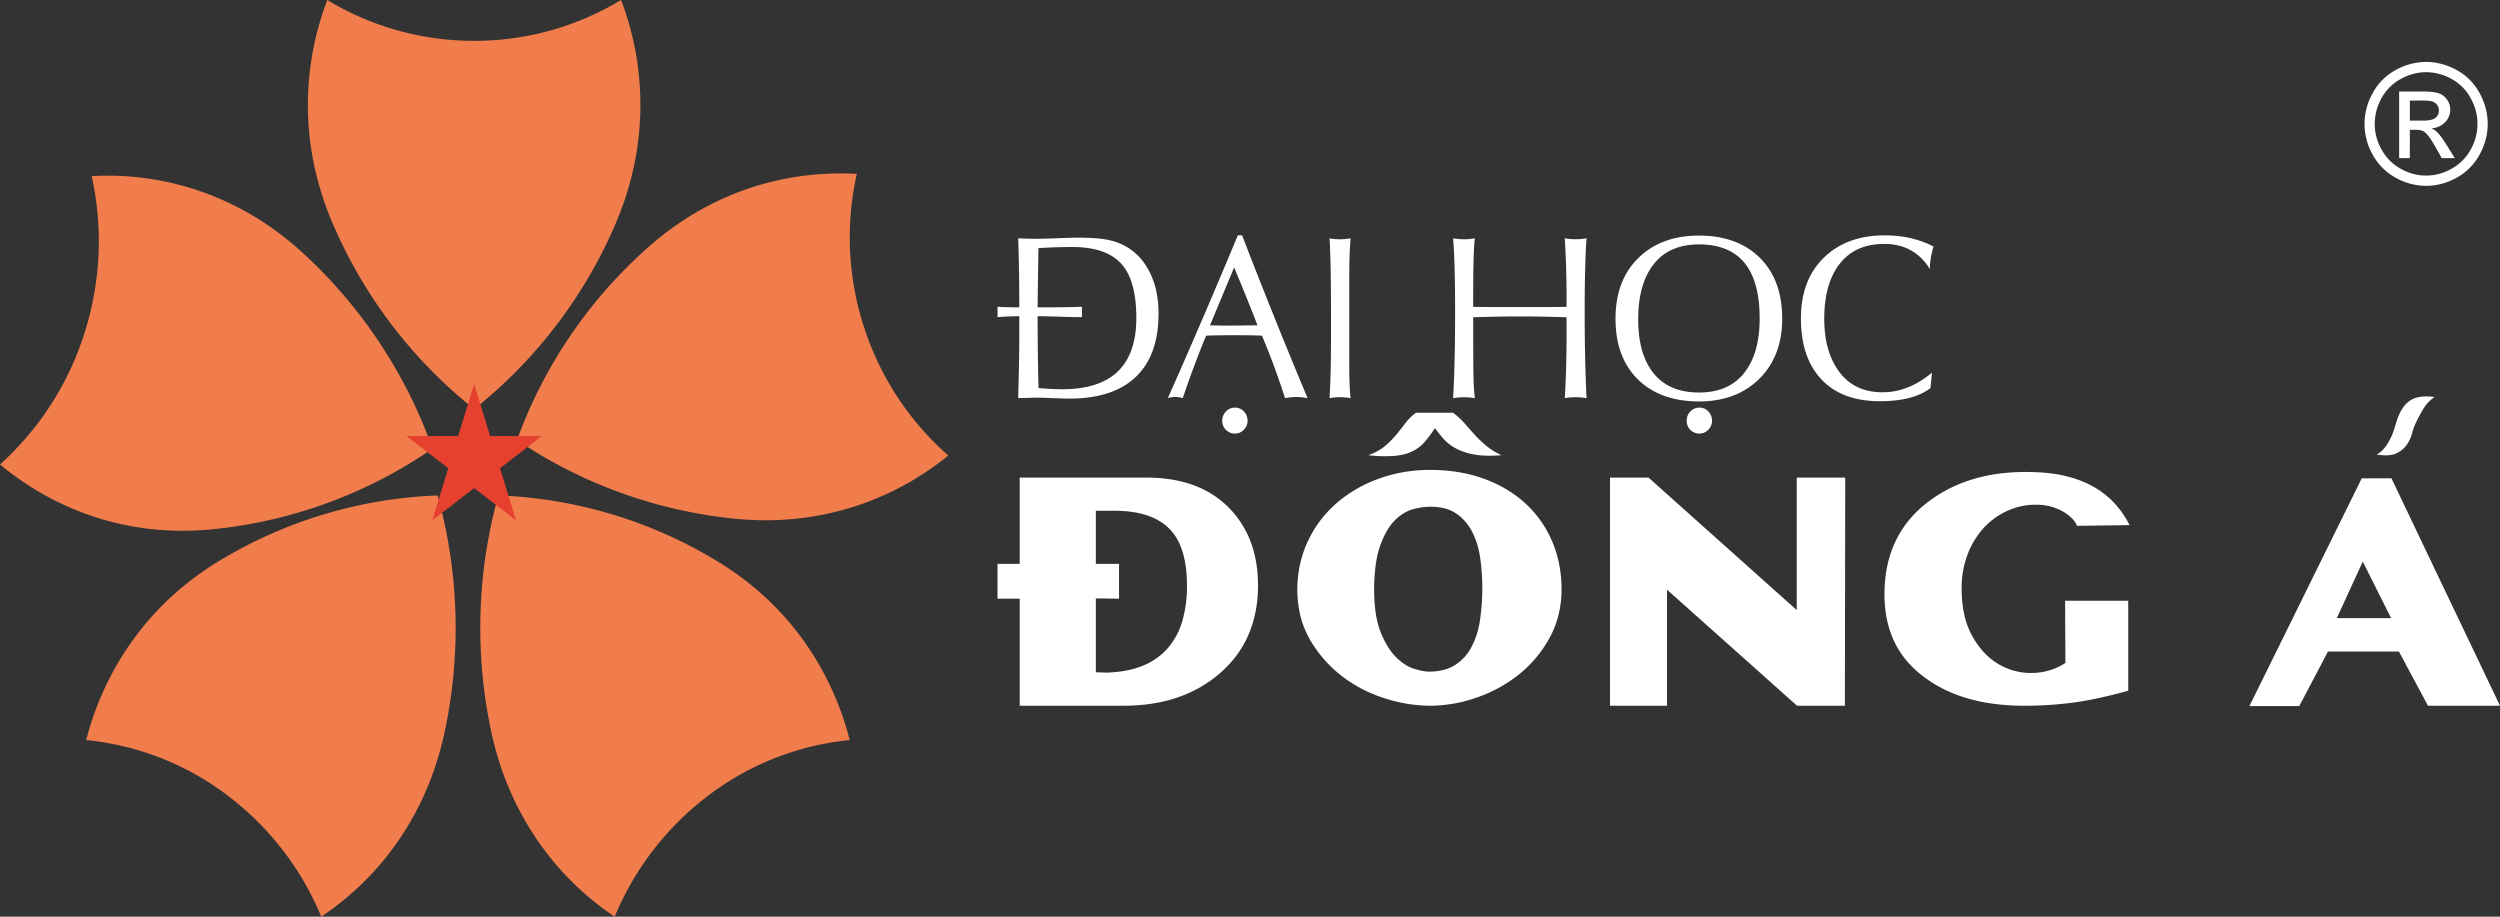 <svg width="120" height="44" viewBox="0 0 120 44" xmlns="http://www.w3.org/2000/svg"><rect x="0" y="0" width="120" height="44" fill="#333333" stroke="none"/><title>Group 13</title><g fill="none" fill-rule="evenodd"><path d="M29.569 10.69a22.9 22.9 0 0 1-6.771 8.917l-.037.015-.036-.015a22.899 22.899 0 0 1-6.782-8.943C14.239 6.651 14.62 2.86 15.71 0a13.6 13.6 0 0 0 7.05 1.961c2.575 0 4.986-.715 7.05-1.961 1.084 2.822 1.47 6.671-.242 10.69M14.43 12.046a23.308 23.308 0 0 1 6.315 9.442l.003.04-.025.032a22.501 22.501 0 0 1-10.57 3.85c-4.326.414-7.79-1.15-10.153-3.116a14.254 14.254 0 0 0 4.055-6.305c.804-2.527.88-5.117.347-7.534 3.006-.178 6.765.65 10.029 3.591M10.445 26.97a21.784 21.784 0 0 1 10.517-3.186l.038.009.02.034a23.844 23.844 0 0 1 .313 11.354c-.932 4.291-3.405 7.146-5.912 8.819a14.023 14.023 0 0 0-4.52-5.834 13.361 13.361 0 0 0-6.763-2.642c.747-2.948 2.639-6.312 6.307-8.553m13.142 8.183a23.845 23.845 0 0 1 .319-11.327l.02-.034.038-.01a21.77 21.77 0 0 1 10.54 3.201c3.658 2.242 5.52 5.557 6.284 8.54a13.362 13.362 0 0 0-6.762 2.642A14.01 14.01 0 0 0 29.506 44c-2.481-1.645-4.99-4.546-5.919-8.846m11.779-10.247a22.733 22.733 0 0 1-10.513-3.76l-.025-.03.003-.039a22.739 22.739 0 0 1 6.316-9.241c3.253-2.864 6.946-3.66 9.98-3.491a13.902 13.902 0 0 0 .347 7.36 13.896 13.896 0 0 0 4.043 6.158c-2.322 1.904-5.83 3.452-10.15 3.043" fill="#F17D4C"/><path fill="#E6412F" d="M22.759 18.432l.767 2.499h2.484L24 22.475l.768 2.498-2.01-1.544-2.009 1.544.768-2.498-2.01-1.544h2.485z"/><path d="M116.854 19.057c-.208.15-.368.313-.484.49a6.425 6.425 0 0 0-.368.666 2.45 2.45 0 0 0-.213.554 1.84 1.84 0 0 1-.262.578c-.12.177-.29.316-.508.418-.218.102-.53.12-.934.056.153-.086.284-.2.393-.346.11-.144.2-.29.27-.44.072-.15.129-.295.172-.435l.1-.32c.14-.482.351-.824.63-1.028.279-.203.68-.268 1.204-.193zm-4.687 10.612h2.606l-1.36-2.713-1.246 2.713zm2.983 1.606h-3.408l-1.377 2.617h-2.393l5.392-10.933h1.425L120 33.876h-3.457l-1.393-2.601zm-15.453-6.036a1.087 1.087 0 0 0-.279-.394c-.13-.123-.28-.23-.45-.322a2.512 2.512 0 0 0-.565-.216 2.415 2.415 0 0 0-.607-.08 3.255 3.255 0 0 0-1.417.281 3.53 3.53 0 0 0-1.156.827 3.93 3.93 0 0 0-.778 1.276 4.47 4.47 0 0 0-.287 1.613c0 .931.17 1.7.509 2.305.338.604.758 1.053 1.26 1.348a3.05 3.05 0 0 0 1.624.425 2.978 2.978 0 0 0 1.589-.481l-.016-2.987h3.031v4.32c-.579.16-1.1.288-1.565.384-.464.097-.882.166-1.254.209a18.172 18.172 0 0 1-2.163.129c-1.922 0-3.484-.428-4.686-1.285-1.355-.942-2.032-2.296-2.032-4.062 0-1.883.689-3.355 2.064-4.415 1.388-1.07 3.147-1.551 5.277-1.445 2.141.097 3.617.942 4.424 2.537l-2.523.033zM77.28 33.876v-10.95h1.851l7.113 6.358v-6.358h2.327l-.017 10.95H86.26l-6.243-5.572v5.572H77.28zM72.068 21.85c-.545.043-.993.03-1.342-.04a2.917 2.917 0 0 1-.878-.305 2.131 2.131 0 0 1-.573-.458 8.79 8.79 0 0 1-.402-.498 5.41 5.41 0 0 1-.491.666c-.164.188-.36.338-.59.45-.23.112-.511.185-.844.217a6.546 6.546 0 0 1-1.27-.032c.328-.118.595-.265.803-.442.207-.176.39-.361.549-.554.158-.192.309-.382.45-.57.143-.186.307-.345.492-.473h1.77c.196.139.374.3.533.481.158.182.319.364.483.547.164.182.35.36.557.537.208.177.459.335.753.474zm-3.424 2.472a3.39 3.39 0 0 0-.787.112c-.305.075-.597.247-.876.514-.279.268-.517.664-.713 1.188-.197.524-.3 1.231-.311 2.12 0 .867.104 1.559.31 2.078.209.52.454.92.738 1.205.284.283.574.47.868.561.296.092.536.137.722.137.491 0 .901-.102 1.229-.305a2.25 2.25 0 0 0 .786-.835 3.9 3.9 0 0 0 .418-1.26 10.492 10.492 0 0 0 .025-3.027 3.99 3.99 0 0 0-.377-1.26 2.342 2.342 0 0 0-.762-.89c-.322-.226-.746-.338-1.27-.338zm6.31 3.95c0 .866-.192 1.648-.574 2.344a5.804 5.804 0 0 1-1.483 1.766 6.795 6.795 0 0 1-2.032 1.107 6.813 6.813 0 0 1-2.22.386 7.187 7.187 0 0 1-2.196-.362 6.64 6.64 0 0 1-2.057-1.075 5.913 5.913 0 0 1-1.525-1.758c-.398-.696-.597-1.499-.597-2.409.01-.845.186-1.621.524-2.327a5.477 5.477 0 0 1 1.376-1.806 6.439 6.439 0 0 1 2.024-1.165 7.16 7.16 0 0 1 2.45-.417c.95 0 1.813.142 2.589.425.776.284 1.44.68 1.991 1.188a5.259 5.259 0 0 1 1.278 1.815c.3.7.451 1.463.451 2.287zM52.6 24.515v2.552h1.114v1.67l-1.114-.016v3.548l.509.016c.687-.022 1.275-.133 1.76-.337a3.139 3.139 0 0 0 1.197-.85 3.5 3.5 0 0 0 .689-1.301 5.991 5.991 0 0 0 .22-1.686c0-1.263-.286-2.178-.86-2.745-.573-.568-1.45-.85-2.63-.85H52.6zm-3.654 4.222h-1.065v-1.67h1.065v-4.142h6.08c1.77 0 3.135.53 4.096 1.59.841.931 1.262 2.124 1.262 3.58 0 1.776-.623 3.195-1.868 4.254-1.191 1.017-2.72 1.526-4.588 1.526h-4.982v-5.138zm43.719-10.11c-.552.422-1.361.631-2.429.631-1.212 0-2.148-.348-2.805-1.044-.657-.697-.986-1.673-.986-2.931 0-1.239.374-2.22 1.124-2.938.727-.698 1.697-1.048 2.906-1.048.868 0 1.647.18 2.333.537-.118.399-.175.76-.175 1.08-.498-.803-1.23-1.206-2.19-1.206-.983 0-1.723.356-2.223 1.07-.437.624-.656 1.463-.656 2.517 0 1.008.216 1.826.65 2.455.493.72 1.207 1.08 2.15 1.08.826 0 1.617-.315 2.37-.942l-.07.74zm-11.703 1.57c0-.175.058-.324.177-.447a.58.58 0 0 1 .433-.184.57.57 0 0 1 .429.184.622.622 0 0 1 .175.447c0 .169-.06.312-.181.432a.576.576 0 0 1-.423.182.592.592 0 0 1-.433-.176.591.591 0 0 1-.177-.438zm.592-.928c-1.22 0-2.188-.344-2.907-1.03-.734-.71-1.102-1.69-1.102-2.944 0-1.235.373-2.214 1.119-2.933.726-.701 1.688-1.054 2.89-1.054 1.212 0 2.176.349 2.895 1.043.73.713 1.097 1.693 1.097 2.944 0 1.212-.375 2.183-1.124 2.911-.731.71-1.689 1.063-2.868 1.063zm0-.428c.997 0 1.744-.346 2.241-1.037.445-.614.669-1.454.669-2.521 0-2.367-.97-3.552-2.91-3.552-1.001 0-1.752.35-2.253 1.052-.446.625-.668 1.472-.668 2.543 0 1.065.224 1.9.673 2.506.498.672 1.247 1.009 2.248 1.009zm-11.805.269c.063-1.053.096-2.43.096-4.134 0-1.633-.033-2.812-.096-3.537.185.03.362.046.536.046.182 0 .353-.016.508-.046-.052.354-.08 1.305-.08 2.852v.439c.502.007 1.016.01 1.54.01h1.473c.488 0 .977-.003 1.469-.01v-.439c0-1.03-.03-1.982-.086-2.852a3.093 3.093 0 0 0 1.045 0c-.06.864-.09 2.042-.09 3.537 0 1.503.03 2.88.09 4.134a3.171 3.171 0 0 0-.547-.043c-.176 0-.342.013-.498.043l.01-.153c.05-.863.076-1.836.076-2.922v-.806a63.686 63.686 0 0 0-4.481 0v.87c0 .994.005 1.685.016 2.076.01.412.033.724.063.935a3.306 3.306 0 0 0-1.044 0zm-5.932 0c.045-.68.07-1.604.07-2.77v-1.5c0-1.583-.025-2.718-.07-3.4.148.03.313.045.492.045.178 0 .351-.016.522-.046-.044.43-.066 1.058-.066 1.893v4.156c0 .741.022 1.282.066 1.622a2.659 2.659 0 0 0-.5-.043 2.75 2.75 0 0 0-.514.043zm-5.148 1.087c0-.175.059-.324.177-.447a.58.58 0 0 1 .433-.184c.17 0 .313.062.428.184a.622.622 0 0 1 .176.447c0 .169-.06.312-.18.432a.577.577 0 0 1-.424.182.592.592 0 0 1-.433-.176.591.591 0 0 1-.177-.438zm-2.612-1.087a349.285 349.285 0 0 0 3.357-7.813h.207a290.686 290.686 0 0 0 3.143 7.813 3.198 3.198 0 0 0-.53-.054c-.163 0-.345.017-.552.054a36.18 36.18 0 0 0-1.107-2.998c-.32-.015-.764-.022-1.336-.022-.586 0-1.035.007-1.346.022a46.576 46.576 0 0 0-1.119 2.998 1.218 1.218 0 0 0-.717 0zm2.022-3.492c.077 0 .213.002.407.006.18.004.319.005.415.005.162 0 .407-.001.73-.005.326-.006.568-.007.728-.007-.234-.618-.607-1.546-1.12-2.783l-1.16 2.784zm-9.206 3.492c.034-1.272.053-2.274.053-3.005v-.927a13.7 13.7 0 0 0-1.044.045v-.5c.222.02.57.029 1.044.029 0-1.254-.019-2.358-.053-3.313.333.015.607.023.822.023.233 0 .582-.01 1.048-.026.463-.019.813-.028 1.045-.028.623 0 1.115.04 1.479.125a2.746 2.746 0 0 1 1.786 1.295c.371.61.557 1.35.557 2.22 0 1.375-.385 2.408-1.156 3.104-.727.653-1.767.981-3.122.981-.175 0-.44-.008-.792-.023a21.16 21.16 0 0 0-.793-.022c-.077 0-.369.008-.874.022zm.975-.48c.468.035.847.054 1.14.054 2.371 0 3.556-1.14 3.556-3.422 0-1.167-.225-2.017-.678-2.55-.485-.571-1.28-.855-2.39-.855-.57 0-1.112.018-1.63.054-.008.376-.022 1.323-.04 2.84h.736c.441 0 .905-.009 1.39-.027v.5c-.254 0-.609-.008-1.063-.023-.477-.015-.83-.023-1.064-.023a160 160 0 0 0 .043 3.451zm65.824-12.84h.623c.297 0 .5-.046.608-.134a.437.437 0 0 0 .163-.355.44.44 0 0 0-.296-.421c-.093-.037-.264-.055-.515-.055h-.583v.965zm-.513 1.8h.513V6.231h.3c.181 0 .32.037.412.11.137.1.314.35.537.745l.282.504h.627l-.388-.626c-.186-.297-.343-.508-.47-.634a.849.849 0 0 0-.271-.17.986.986 0 0 0 .662-.292.856.856 0 0 0 .248-.61.824.824 0 0 0-.149-.47.783.783 0 0 0-.4-.309c-.166-.059-.437-.087-.81-.087h-1.093V7.59zm1.296-4.125c-.416 0-.82.107-1.213.321-.392.214-.7.52-.923.918a2.528 2.528 0 0 0-.332 1.244c0 .428.11.838.328 1.23.217.393.522.7.915.92.39.219.8.329 1.225.329.426 0 .834-.11 1.227-.33.39-.22.695-.526.911-.919a2.502 2.502 0 0 0-.005-2.474 2.281 2.281 0 0 0-.922-.918 2.518 2.518 0 0 0-1.21-.321zm0-.492c.497 0 .98.127 1.454.383.472.256.84.622 1.105 1.1.263.476.395.974.395 1.492 0 .512-.13 1.005-.39 1.477-.26.472-.625.84-1.093 1.1a2.96 2.96 0 0 1-1.47.394 2.971 2.971 0 0 1-1.472-.393 2.768 2.768 0 0 1-1.094-1.1 2.992 2.992 0 0 1-.392-1.478c0-.518.132-1.016.397-1.491a2.716 2.716 0 0 1 1.107-1.1 3.014 3.014 0 0 1 1.453-.384z" fill="#FFF"/></g></svg>